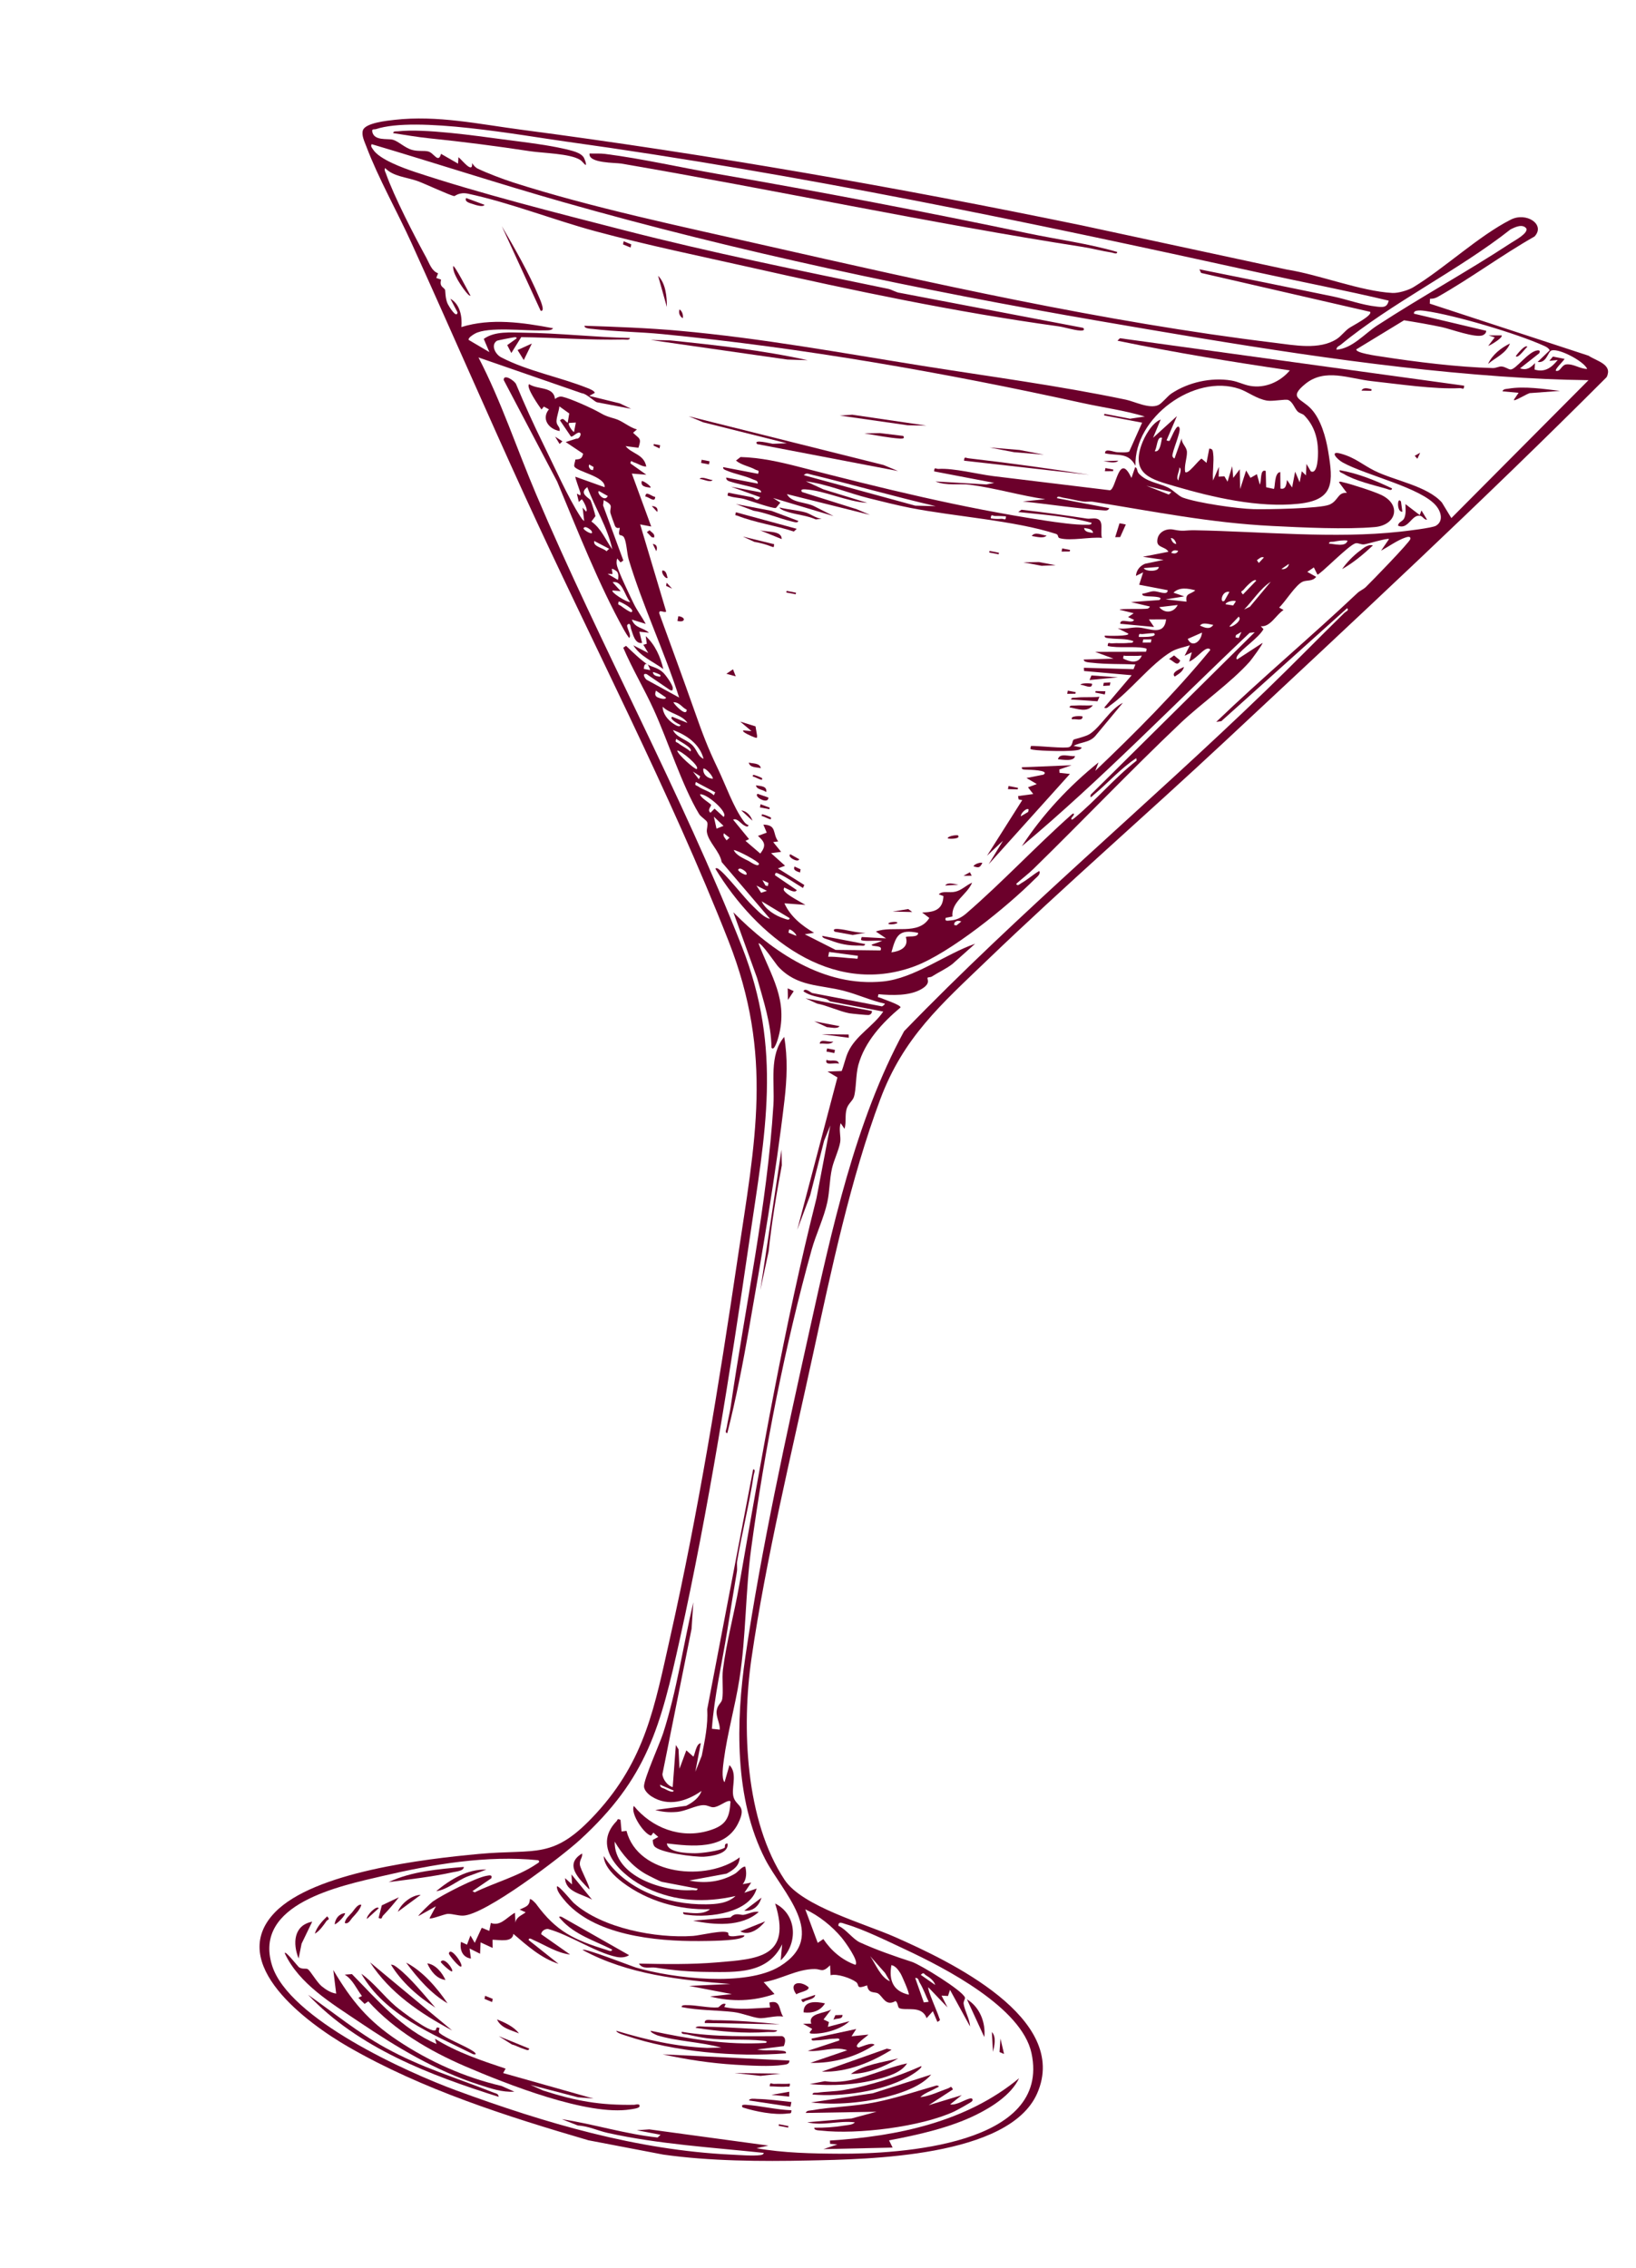 <svg width="487" height="675" viewBox="0 0 487 675" fill="none" xmlns="http://www.w3.org/2000/svg">
<g clip-path="url(#clip0_30_265)">
<path d="M175.264 637.001C150.939 629.875 125.806 621.923 103.642 609.142C91.648 602.226 67.091 584.386 81.837 569.144C93.473 557.116 126.325 553.248 142.616 551.751C159.861 550.162 164.659 553.666 177.475 539.674C192.116 523.7 194.854 507.893 199.451 487.473C207.856 450.127 213.962 412.341 219.571 374.603C224.771 339.637 230.27 314.187 216.871 280.063C199.39 235.557 176.115 191.053 156.148 147.406C144.733 122.447 133.81 97.257 122.464 72.261C118.273 63.029 112.567 52.938 109.064 43.624C108.553 42.254 107.516 40.223 108.042 38.745C108.816 36.562 115.283 35.915 117.448 35.667C130.194 34.236 142.535 36.942 155.119 38.596C211.074 45.947 266.749 55.668 322.136 67.105L383.135 80.237C392.703 81.741 405.036 86.675 414.478 87.188C416.2 87.283 419.233 86.387 420.708 85.488C429.947 79.874 440.211 70.179 449.702 65.376C454.436 62.983 460.127 66.871 456.787 70.386C446.977 75.953 437.793 82.82 427.979 88.355C427.249 88.765 426.513 88.94 425.683 88.913L425.609 90.365L472.86 105.857C475.318 107.487 480.144 108.441 478.256 112.244C441.321 149.235 402.959 184.843 364.757 220.522C341.294 242.435 316.974 263.552 293.835 285.792C280.139 298.953 268.938 308.703 262.041 327.146C253.213 350.737 247.413 378.187 242.069 402.831C235.694 432.278 228.006 463.856 223.691 493.605C220.739 513.994 221.837 541.846 233.572 559.484C238.807 567.357 257.366 572.474 266.49 576.51C282.28 583.49 318.654 600.546 308.731 623.043C300.372 642 258.499 642.626 240.672 642.994C226.595 643.295 211.252 643.191 197.434 641.231L175.285 636.995L175.264 637.001ZM397.838 104.083C402.61 103.672 406.133 99.357 409.958 96.871C423.029 88.365 436.811 80.82 449.85 72.267C450.968 71.534 454.988 69.411 454.346 67.975C453.179 66.52 450.954 67.611 449.622 68.293C434.171 80.467 414.066 90.245 399.108 102.605C398.565 103.051 397.822 103.154 397.85 104.075L397.838 104.083ZM413.34 89.465C400.466 86.402 387.519 83.936 374.621 81.103C306.497 66.151 237.703 51.722 168.591 42.149C155.072 40.277 123.904 34.489 111.911 38.426C111.434 38.58 110.631 38.253 110.811 39.173C111.339 42.003 115.286 41.169 116.888 41.577C118.606 42.018 120.464 44.013 122.719 44.627C124.5 45.11 126.237 44.76 127.489 45.081C129.197 45.52 130.471 48.757 131.284 45.786L136.347 48.699L136.47 46.778C137.444 47.484 140.811 51.976 140.532 48.532C140.989 49.231 141.493 49.846 142.276 50.22C145.002 51.515 149.736 53.327 152.642 54.259C176.068 61.773 202.723 67.359 226.786 72.817C276.854 84.173 328.445 95.821 379.458 102.024C385.288 102.732 392.789 104.237 397.954 100.868C399.222 100.041 400.263 98.591 401.536 97.684C402.596 96.93 408.633 93.9 407.855 92.804L357.544 81.228L357.027 80.151C370.313 82.814 383.509 85.47 396.778 88.222C400.999 89.1 405.38 90.783 409.882 91.257C411.678 91.448 412.914 91.582 413.381 89.462L413.34 89.465ZM457.721 107.716L461.305 104.258C460.96 103.56 460.31 103.233 459.644 102.932C451.637 99.283 432.876 93.73 424.237 92.536C423.593 92.444 420.669 92.027 420.904 93.355L442.401 98.443C442.408 99.096 441.986 99.494 441.449 99.748C439.347 100.73 431.725 97.888 429.2 97.354C425.481 96.572 421.706 95.921 417.951 95.325L403.742 103.98C403.518 105.047 409.799 105.902 410.897 106.071C421.645 107.74 433.778 109.246 444.381 109.543C445.322 109.57 446.151 109.016 447.005 109.077C448.09 109.153 449.027 109.953 449.666 109.963C451.27 109.985 454.957 104.551 457.655 104.283C458.351 104.212 458.481 104.491 458.219 105.113L452.478 109.635C454.511 110.289 455.628 109.454 456.934 108.054L456.809 109.985C459.859 110.915 461.866 109.415 463.696 107.138L461.204 107.395L462.262 106.121L465.706 106.8C465.902 107.051 461.472 110.999 463.808 110.336C464.549 110.132 465.071 108.572 466.214 108.455C468.399 108.211 470.362 109.818 472.462 109.802C471.567 107.452 463.044 103.043 461.499 104.519C460.727 105.257 460.089 108.169 457.723 107.706L457.721 107.716ZM192.824 197.751C193.986 198.543 195.746 198.605 197.41 200.176C198.162 200.879 200.285 203.831 200.274 204.796C200.268 205.517 200.114 205.631 199.443 205.36L192.507 200.633C191.068 200.225 191.832 201.766 192.474 202.296L202.17 207.602C197.779 193.883 191.292 180.262 187.158 166.531C186.591 164.651 186.563 161.601 185.805 160.031C185.359 159.111 184.464 159.479 184.335 159.037C184.117 158.314 184.563 157.421 184.456 157.075C184.438 157.011 183.602 157.492 183.093 156.59C182.985 156.407 181.709 152.803 181.688 152.595C181.465 150.832 182.892 150.504 179.72 148.829L179.522 150.399L185.556 166.815L184.725 167.379L183.727 166.211C183.532 166.856 183.488 167.458 183.625 168.126C183.983 170.037 187.645 177.61 188.737 179.834C189.661 181.711 191.2 183.777 192.222 185.673L188.079 184.392C189.065 187.065 191.437 186.694 193.184 188.311L190.32 188.007L191.138 191.34C188.955 191.737 188.383 188.604 187.809 187.028C187.703 186.733 187.715 185.127 186.817 185.881C186.174 186.42 188.199 189.088 187.276 189.869C186.735 189.134 186.248 188.379 185.809 187.582C178.266 174.055 171.78 157.553 165.849 143.315L149.942 113.099C149.876 111.152 153.057 113.206 153.612 114.3C156.132 120.341 158.818 126.312 161.719 132.171C164.899 138.593 169.027 147.995 172.764 153.74C173.128 154.288 173.345 154.645 173.895 155.066L173.438 151.069L174.436 152.237C175.238 151.932 173.535 148.806 173.18 148.586L172.304 149.386L171.755 147.092C171.748 146.49 172.983 148.233 172.786 146.81C172.702 146.183 171.069 142.002 171.295 141.883L179.984 145C180.334 141.789 171.569 140.347 170.975 138.818C170.785 138.323 171.25 137.384 171.264 136.776C172.653 136.644 173.24 136.614 173.575 135.019L168.394 131.554L171.59 130.546C172.486 130.707 172.997 129.309 172.785 128.983C172.157 128.007 170.483 130.263 169.943 129.895L166.7 125.131C167.738 124.016 168.118 125.382 168.993 125.814L169.45 123.051L166.514 120.942C166.392 122.374 165.669 124.028 165.659 125.411C165.658 126.693 166.889 127.071 166.566 128.282C163.23 127.675 161.124 124.584 163.403 121.823L161.89 121.004L161.193 121.879C160.467 120.885 156.441 115.157 157.503 114.342C160.2 116.049 164.818 114.957 165.205 118.737C165.665 118.407 166.235 118.088 166.807 118.025C168.127 117.88 174.827 120.913 176.491 121.74C179.867 123.414 179.292 123.548 183.068 124.617C185.27 125.241 187.336 127.215 189.606 127.801L188.45 128.792C190.289 130.62 191.071 130.311 190.039 133.26L186.222 132.774C188.15 135.149 191.667 135.129 192.382 138.839C191.196 138.918 189.894 137.956 188.748 137.615C188.112 137.422 187.744 136.741 187.679 137.93L192.403 141.287L188.081 140.939L193.853 156.704L190.563 156.074L198.304 181.98C197.817 182.558 196.099 181.161 196.25 182.554C199.8 192.314 203.392 202.063 206.843 211.865C209.065 218.185 210.694 222.549 213.609 228.604C215.948 233.46 218.318 240.236 221.308 244.3C221.704 244.834 222.121 245.372 222.801 245.542C222.744 246.427 221.73 245.765 221.328 245.525C220.443 244.99 219.427 243.431 218.231 243.936L222.977 249.73L221.911 250.249L226.32 254.025C228.156 251.667 227.68 250.589 225.625 248.77L228.243 247.805L227.234 245.413C231.375 245.533 229.857 248.042 231.654 250.412L230.159 250.615L232.525 253.521L229.528 253.915L233.692 257.644L231.582 258.452L239.426 263.383L239.021 264.273C236.798 262.962 234.223 261.095 231.902 260.081C231.225 259.788 230.718 259.457 230.705 260.483L237.179 264.908C236.619 266.186 233.677 264.004 233.417 264.189C233.164 264.822 233.298 264.97 233.7 265.424C234.756 266.613 238.252 268.402 239.758 269.311L233.506 268.838C235.221 272.699 238.704 275.513 242.335 277.612L239.563 278.05L248.734 282.695L262.091 282.857C263.024 281.121 259.359 281.917 259.478 281.135L262.62 280.036C260.845 279.788 258.758 280.163 257.018 279.942C256.064 279.821 256.31 279.705 256.501 278.866L263.755 279.266L260.724 277.23C265.848 275.349 273.42 278.507 276.635 273.197L274.503 271.567C278.083 271.478 280.672 270.823 280.841 266.691L279.446 266.16C280.586 264.993 282.491 265.836 284.435 265.362C286.378 264.889 287.651 263.402 289.384 262.695C287.788 266.411 283.14 268.353 283.519 272.762L281.518 273.163C281.106 274.306 282.195 273.985 282.876 273.942C284.783 273.818 286.187 273.079 287.62 271.867C298.438 262.522 308.245 251.966 318.928 242.474C320.055 241.478 319.766 242.777 319.043 243.26C318.588 244.517 319.576 243.667 319.938 243.37C326.342 238.099 331.778 231.503 338.338 226.374L338.245 225.633C333.57 228.679 329.849 233.017 325.568 236.556C325.144 236.913 324.344 237.9 324.697 236.481L373.502 188.158L371.99 188.348C349.487 209.599 327.914 231.955 304.175 251.85C310.367 242.364 318.26 233.937 327.007 226.905L326.049 229.409C338.006 217.992 349.773 206.243 360.273 193.448C360.115 192.837 359.328 192.961 358.822 193.262C357.517 194.02 355.676 196.244 354.005 196.892L354.78 194.118L352.633 195.173L354.197 192.052C352.408 192.626 350.357 192.967 348.716 193.935C342.608 197.553 336.346 205.803 330.464 209.942C329.877 210.349 329.557 211.011 328.676 210.618L336.876 200.957L322.7 199.701L322.65 198.735L337.424 199.157L337.977 197.756C333.829 197.564 329.216 197.73 325.125 197.243C324.557 197.175 322.466 197.142 322.63 196.287L331.469 196.013L325.999 194L341.148 193.954C341.356 193.078 341.558 193.035 340.613 192.864C337.305 192.273 333.139 192.973 329.743 192.262C329.776 190.863 330.186 191.542 331.024 191.468C332.629 191.327 334.271 191.529 335.885 191.339C336.406 191.276 337.332 191.494 337.353 190.795C335.077 189.973 332.679 190.268 330.445 189.973C329.929 189.905 328.599 189.936 328.877 189.174C329.566 189.245 336.551 189.4 335.828 188.549L332.708 186.975C334.783 187.412 336.842 186.605 338.912 186.746C342.189 186.965 346.485 189.416 347.129 184.347L342.006 184.355L343.533 186.591L333.462 185.643C333.449 183.685 336.939 185.88 337.583 184.486L335.799 183.646L337.482 182.512L333.284 181.465C333.363 181.052 340.734 181.372 341.667 181.123C341.904 181.057 342.383 180.629 342.264 180.504L336.651 179.187L345.074 178.588C346.859 177.453 342.078 177.537 341.642 177.474C341.118 177.394 339.798 177.427 340.076 176.665C341.25 176.595 342.286 175.968 343.49 175.954C344.826 175.945 347.642 177.349 347.591 175.649L339.105 174.026L340.288 170.342L338.141 171.398C338.272 169.702 339.295 168.452 340.815 167.796L346.373 166.629L340.209 165.695L347.812 164.217C346.995 162.686 344.507 163.025 344.491 161.138C344.471 158.477 347.017 157.141 349.337 157.626C352.492 158.27 352.663 157.753 355.766 157.817C375.448 158.18 397.262 160.387 416.742 158.238C418.604 158.034 426.309 157.135 427.434 156.475C429.729 155.122 428.99 152.384 427.602 150.643C423.208 145.139 406.465 141.438 399.67 137.624C397.932 136.651 395.566 134.009 399.209 135.032C403.461 136.221 405.676 138.376 409.249 140.138C415.165 143.062 424.827 144.604 429.217 149.546L432.035 154.188L472.861 113.147C464.215 113.051 455.519 112.63 446.879 112.026C407.019 109.209 366.4 102.265 326.971 95.489C273.821 86.352 219.571 74.929 167.652 60.154C148.563 54.721 129.636 48.546 110.617 42.903C110.294 43.636 110.698 43.916 111.033 44.459C112.866 47.436 120.125 50.046 123.504 51.171C142.947 57.628 165.628 63.34 185.599 68.473C211.683 75.182 237.932 80.497 264.347 85.956C265.6 86.216 266.674 87.042 267.981 87.18L322.438 97.574C323.094 98.3 322.275 98.429 321.561 98.384C319.489 98.252 317.067 97.392 314.935 97.096C284.394 92.874 254.094 86.489 224.001 79.716C208.489 76.231 192.609 72.969 177.235 68.818C164.891 65.49 151.628 60.255 139.289 57.641C136.676 57.09 135.438 58.401 135.222 58.36C133.953 58.178 126.518 54.68 124.307 53.89C120.904 52.679 117.069 52.557 114.635 50.004C114.333 50.679 114.683 51.083 114.896 51.673C117.297 58.495 123.331 70.177 126.914 76.726C127.864 78.466 128.461 80.616 130.401 81.333L129.871 82.719L131.285 83.203C130.783 85.459 131.99 85.323 132.484 86.252C132.59 86.445 132.518 88.896 133.278 90.456C133.58 91.064 135.913 94.992 136.206 92.981L134.064 88.906C136.988 90.544 137.63 94.322 137.337 97.341C146.181 94.593 155.687 95.994 164.619 97.682C164.228 98.503 162.365 98.289 161.575 98.321C156.542 98.55 145.245 97.092 141.337 99.318C140.892 99.569 139.226 100.563 139.527 101.171L145.677 104.79L144.004 100.866C147.31 98.485 151.972 98.969 155.893 99.016C166.408 99.134 176.988 100.353 187.51 100.593C187.449 101.335 186.125 101.021 185.562 101.035C175.46 101.262 165.258 100.461 155.151 100.341L152.212 105.063L150.992 102.712L153.774 100.729C153.92 100.39 153.38 100.338 153.119 100.37C152.494 100.443 148.118 101.286 147.896 101.437C146.028 102.689 147.437 105.432 149.159 106.332C157.054 110.458 166.687 112.209 174.915 115.503C175.539 115.755 176.906 116.271 177.057 116.92L175.419 117.819L184.51 120.056L187.868 121.666L177.731 119.727C176.985 119.584 174.546 117.112 173.225 117.043L142.43 106.379C149.253 119.524 153.849 133.608 159.63 147.196C178.691 192.065 203.043 236.47 220.804 281.589C233.008 312.593 227.734 337.241 223.103 369.017C217.412 408.094 210.942 449.057 202.405 487.681C196.622 513.82 192.733 529.204 172.564 547.623C167.099 552.616 144.28 570.039 137.801 570.114C136.199 570.133 134.819 569.574 133.341 569.586C132.372 569.595 128.178 571.348 127.862 570.87L129.76 567.334L124.562 570.239C124.383 570.001 128.335 566.267 128.807 565.93C131.599 563.949 141.728 558.739 144.916 558.249C145.598 558.145 146.653 557.848 146.248 559.003L140.64 562.827L141.294 563.187C147.152 560.295 154.343 558.413 159.743 554.721C160.164 554.435 160.886 554.176 160.228 553.623C144.876 552.071 128.758 554.843 113.806 558.337C101.197 561.291 75.31 566.542 80.966 584.881C85.879 600.817 121.051 616.707 135.957 622.184C162.262 631.837 189.513 639.899 217.652 641.239C219.942 641.351 224.307 641.687 226.361 641.377C226.792 641.307 227.258 641.213 227.352 640.722C211.925 639.085 196.068 638.15 180.842 634.769C178.048 634.154 175.085 632.721 172.008 632.571L167.236 630.691C176.851 632.163 186.08 635.119 195.759 636.146L196.637 635.336L189.565 633.984L193.28 633.727L228.744 638.554L225.185 639.33C233.179 640.757 241.73 640.926 249.877 640.967C267.729 641.052 312.951 638.511 307.049 611.023C304.13 597.433 281.295 585.715 269.624 580.245C264.615 577.903 256.901 574.106 251.801 572.663C250.866 572.392 249.506 571.623 249.572 573.142C251.792 574.096 253.89 577.124 255.96 578.07C260.837 580.306 266.413 582.238 271.455 583.874C273.947 584.686 286.558 592.423 287.243 594.488C287.371 594.879 286.727 595.642 286.851 596.378C287.231 598.65 288.628 600.821 288.771 603.109L282.793 592.202L282.198 594.033L280.277 593.91L282.049 597.425L276.358 591.46C275.886 591.797 279.164 599.144 279.468 600.22C279.716 601.102 280.203 601.165 279.035 601.736L277.688 598.556L275.825 600.633C274.401 596.685 269.72 598.539 267.702 597.644C267.186 597.413 267.301 595.857 266.547 595.54C263.621 597.261 262.814 594.133 261.37 593.277C260.354 592.675 258.51 593.483 258.125 590.864C254.547 592.165 255.998 590.753 254.841 589.88C253.32 588.734 249.156 587.296 247.258 587.85L247.092 584.886C244.799 587.237 244.453 586.01 242.561 586.004C237.199 585.987 232.542 589.097 227.327 589.902L230.55 593.441C224.299 595.625 217.803 595.839 211.362 594.169L217.85 593.465L205.12 591.031L217.436 590.464C202.381 589.275 186.923 587.643 173.444 580.341C173.602 579.516 187.985 585.178 189.306 585.563C200.237 588.774 222.088 591.374 232.124 585.21C246.924 576.128 232.859 563.216 227.77 553.304C218.6 535.454 219.031 512.435 221.902 492.897C226.536 461.427 234.083 427.022 240.981 395.904C247.569 366.192 254.551 333.624 269.131 306.897C303.408 271.455 341.455 239.676 376.958 205.384C384.823 197.797 392.451 189.96 400.263 182.331C400.602 181.999 401.705 181.66 401.005 181.007L363.551 214.641L362.046 214.842C375.719 201.696 390.298 189.507 404.079 176.484C404.799 175.807 405.83 175.424 406.565 174.72C408.188 173.157 419.632 161.387 419.826 160.426C420.019 159.415 418.778 159.839 418.31 159.994C416.018 160.747 413.279 162.717 411.11 163.891L413.48 160.444C413.194 160.023 407.17 161.865 406.105 162.007C405.092 162.139 404.31 161.491 403.507 161.694C401.462 162.219 392.883 171.146 392.166 171.009L391.108 168.872L389.154 170.199L391.795 171.671C390.699 173.09 389.053 172.592 387.837 173.093C385.691 173.986 382.624 179.111 380.771 180.813L382.088 181.543C379.844 182.947 378.148 186.705 375.311 186.366L376.111 187.242C374.637 189.892 369.672 193.066 368.35 195.135C368.162 195.425 367.835 196.126 368.291 196.243L375.828 191.332C375.995 191.628 372.504 196.357 372.025 196.896C366.497 203.119 357.604 209.319 351.308 215.303C336.49 229.38 322.293 244.258 307.677 258.557C306.049 260.15 304.201 261.507 302.514 263.037C302.839 263.893 303.585 263.079 304.018 262.836C305.83 261.828 307.533 260.27 309.353 259.214C309.912 260.125 308.629 261.03 308.089 261.568C299.926 269.75 282.731 283.75 272.069 287.646C247.265 296.709 225.125 278.536 212.991 258.612C212.953 258.279 213.469 258.348 213.732 258.52C216.059 260.034 221.503 267.235 224.267 269.82C225.587 271.06 227.456 273.159 229.204 273.442L214.821 256.55C214.296 253.385 210.855 250.619 210.426 247.645C210.286 246.672 210.806 245.55 210.518 244.711C210.295 244.067 208.646 243.161 208.097 242.252C203.093 233.975 198.783 220.363 194.607 211.216C191.767 204.981 188.223 199.08 185.53 192.772L186.36 192.208C188.371 194.1 190.596 196.307 192.868 197.841C191.964 197.139 191.682 198.133 191.655 199.075L193.541 199.436C193.619 199.4 192.939 197.895 192.868 197.841L192.824 197.751ZM401.135 160.894C399.83 160.695 398.333 160.959 397.043 161.211C396.505 161.311 395.614 161.07 395.591 161.778C397.066 161.836 400.633 162.936 401.126 160.892L401.135 160.894ZM170.875 128.587L171.416 125.758L169.44 125.869C168.888 126.252 170.316 128.317 170.875 128.587ZM350.152 161.885C349.955 161.053 349.419 160.126 348.535 160.12C348.732 160.951 349.267 161.878 350.152 161.885ZM376.25 165.909C375.392 165.551 374.859 166.264 374.151 166.719L374.715 167.549L376.252 165.899L376.25 165.909ZM381.449 169.336C382.37 169.634 383.599 168.851 383.684 167.819L381.449 169.336ZM350.722 163.959C349.873 163.664 349.092 163.647 348.658 164.531C349.508 164.826 350.289 164.843 350.722 163.959ZM370.358 181.387L372.06 180.583L378.279 173.138C375.167 175.14 372.964 178.73 370.358 181.387ZM373.955 172.8C373.342 171.909 370.54 175.059 370.23 175.458C369.717 176.113 369.021 175.817 370.001 176.921L373.965 172.802L373.955 172.8ZM344.926 168.715L340.469 169.074C340.927 170.139 345.029 170.251 344.926 168.715ZM176.705 138.987L175.393 138.237C175.102 138.905 175.4 139.267 175.832 139.777L176.529 139.911L176.707 138.977L176.705 138.987ZM364.49 178.799L365.974 176.151C363.601 175.676 363.019 179.78 364.49 178.799ZM355.811 175.683C353.678 175.123 351.052 174.641 349.323 176.387L352.533 177.49L346.996 178.386L353.209 179.065C352.802 176.401 354.267 177.048 355.82 175.685L355.811 175.683ZM367.888 178.97C367.51 178.552 365.033 178.994 364.791 179.834L367.085 180.191L367.888 178.97ZM182.272 163.489C180.836 156.892 177.152 151.188 174.826 144.981C172.191 146.89 175.294 148.074 175.814 148.917C175.985 149.194 177.231 153.219 177.248 153.61L176.046 155.212C178.99 157.282 180.246 160.668 182.272 163.489ZM180.92 147.613L178.272 146.129C177.466 146.616 180.027 149.621 180.92 147.613ZM350.578 180.048L345.078 180.696C346.772 182.7 349.414 182.35 350.578 180.048ZM365.978 186.404C366.397 187.034 370.068 184.61 368.727 183.529L365.978 186.404ZM361.171 185.984C360.111 185.832 357.949 185.052 357.221 186.195C358.603 186.796 360.076 187.505 361.171 185.984ZM368.725 189.872L369.557 188.076L367.926 188.996L367.792 189.693L368.725 189.872ZM357.802 188.271L353.554 190.147C354.892 193.05 357.679 190.773 357.802 188.271ZM343.588 188.485C343.481 188.353 340.775 188.609 340.229 188.698C339.43 188.83 339.01 188.2 338.994 189.562C339.277 189.524 344.706 189.829 343.588 188.485ZM176.01 157.903C175.948 157.8 174.203 156.224 173.709 157.209C173.476 157.684 177.193 159.86 176.01 157.903ZM342.578 191.214L342.756 190.281L340.309 190.302L340.13 191.235L342.578 191.214ZM181.337 163.32L176.893 161.004C176.427 162.697 179.684 163.076 180.543 164.065L181.337 163.32ZM339.879 195.106C338.337 195.29 336.766 195.142 335.219 195.193C334.451 195.219 334.464 194.723 334.334 195.991C336.29 196.996 338.88 197.664 339.879 195.106ZM183.777 170.262C183.548 169.913 182.428 169.169 182.133 169.327L182.336 170.822L180.877 170.787L183.941 172.595C184.118 171.885 184.176 170.888 183.769 170.251L183.777 170.262ZM187.584 179.156C185.885 177.181 185.282 172.668 182.355 173.279L184.778 175.941L182.375 175.726C181.547 176.118 186.745 179.443 187.584 179.156ZM187.984 182.175C189.231 181.405 184.749 179.072 184.202 179.008C183.723 180.179 184.309 179.883 184.89 180.361C185.338 180.732 187.674 182.36 187.986 182.165L187.984 182.175ZM196.605 200.928C196.436 200.692 194.836 200.06 194.338 200.005C194.436 201.144 195.639 201.293 196.517 201.389C196.525 201.238 196.662 201 196.605 200.928ZM198.262 207.598L195.244 205.544C195.034 206.268 194.805 207.038 195.674 207.5C196.034 207.691 198.147 208.462 198.263 207.588L198.262 207.598ZM204.411 211.217C202.966 210.523 202.288 208.958 200.448 208.993C200.761 209.755 204.429 213.521 204.411 211.217ZM204.636 215.149C203.043 212.676 199.322 212.433 197.261 210.328C197.269 212.417 198.782 214.244 200.423 215.352C200.784 215.594 202.418 216.741 202.568 215.742C202.244 215.68 198.958 213.911 200.11 213.317L204.646 215.151L204.636 215.149ZM209.434 225.841C208.318 221.453 204.398 218.739 200.322 217.267C201.352 219.439 204.069 219.979 205.83 221.527C207.59 223.075 207.559 224.994 209.434 225.841ZM205.461 223.615C206.74 222.781 201.626 220.245 201.297 219.887C200.819 221.058 201.395 220.76 201.985 221.24C203.069 222.119 204.411 222.661 205.461 223.615ZM207.388 228.871C208.516 228.139 202.689 223.309 201.597 223.375C201.695 224.514 206.971 229.137 207.388 228.871ZM212.213 231.748C212.22 230.915 209.955 228.384 209.362 228.77C209.168 230.423 210.638 231.732 212.213 231.748ZM208.44 231.037L206.275 229.635L208.037 231.917L208.442 231.027L208.44 231.037ZM212.905 235.8L207.148 232.734C206.689 233.909 207.204 233.61 207.86 234.072C209.321 235.105 211.182 235.44 212.502 236.68L212.907 235.79L212.905 235.8ZM215.406 243.11C216.932 241.783 210.225 236.021 208.391 236.403C208.472 237.416 211.479 239.101 211.671 239.535C211.827 239.891 210.378 241.029 211.497 241.884L212.698 240.658L215.404 243.12L215.406 243.11ZM213.29 246.615L215.382 245.793L212.495 243.052L213.29 246.615ZM217.163 249.31L215.469 247.999C215.111 248.857 215.824 249.39 216.279 250.098L217.163 249.31ZM218.417 252.971C219.074 254.543 221.416 255.5 222.917 256.275C223.279 256.457 225.783 258.269 225.926 257.095C225.998 256.508 219.606 253.036 218.415 252.981L218.417 252.971ZM222.04 259.529C221.978 259.425 220.233 257.849 219.74 258.834C219.506 259.309 223.224 261.486 222.04 259.529ZM228.751 262.767L226.956 261.935L227.876 263.567L228.573 263.7L228.751 262.767ZM286.159 274.234C285.317 273.951 284.78 273.94 284.148 274.583L284.015 275.28L284.712 275.413L286.169 274.236L286.159 274.234ZM228.301 265.124L225.181 263.55L226.572 265.7L228.301 265.124ZM235.055 273.247L226.738 268.236C227.869 270.733 230.889 272.563 233.385 273.356C233.884 273.512 235.017 274.085 235.055 273.247ZM273.293 277.628C267.542 276.447 266.758 278.364 265.352 283.429C267.914 283.125 270.63 281.914 269.64 278.894C270.099 278.463 273.439 279.152 273.293 277.628ZM236.984 278.493C237.355 278.31 235.608 276.479 234.895 276.638L234.717 277.571L236.984 278.493ZM255.38 284.465L246.803 283.313L246.533 284.728C249.19 284.676 251.847 285.154 254.494 285.263C255.342 285.303 255.243 285.66 255.38 284.465ZM254.62 584.757C255.889 583.819 251.375 577.662 250.537 576.666C247.688 573.25 243.758 570.106 239.708 568.232L243.419 578.217L245.092 577.081C247.402 580.547 250.676 583.341 254.62 584.757ZM264.924 589.65L263.454 587.17L259.032 582.18C260.682 584.573 262.171 588.553 264.934 589.652L264.924 589.65ZM270.502 593.649C270.873 593.414 268.459 587.933 268.06 587.307C267.434 586.322 266.586 585.06 265.344 584.843C264.566 589.337 265.812 592.569 270.494 593.637L270.502 593.649ZM278.386 590.758C278.087 589.551 276.693 588.48 275.667 587.886C274.961 587.477 275.093 586.789 274.087 587.737L278.387 590.748L278.386 590.758ZM276.451 595.764C275.556 593.893 274.839 591.79 273.743 590.013C273.379 589.414 273.494 588.601 272.435 588.653L275.001 595.945L276.441 595.762L276.451 595.764Z" fill="#6C002B"/>
<path d="M262.522 299.504C262.686 299.495 263.371 299.005 263.407 298.706C259.256 297.79 255.312 295.946 251.208 294.887C243.902 293.001 237.277 293.729 231.646 287.664C230.938 286.897 226.528 280.301 225.797 280.772C229.533 290.517 234.677 297.529 231.746 308.544C231.626 309.01 230.486 313.109 229.649 311.788C229.569 304.646 227.269 297.883 225.38 291.098L218.303 271.51C229.96 283.33 245.313 293.82 262.828 292.1C272.219 291.177 281.424 283.927 290.265 280.874L283.501 286.911C281.593 288.368 279.403 289.334 277.393 290.63C277.023 290.864 276.287 290.825 276.163 290.944C275.76 291.345 277.375 292.591 274.229 294.402C270.715 296.428 265.466 296.249 261.503 295.888C261.156 297.115 261.327 296.649 262.032 296.957C263.018 297.39 268.172 299.078 268.071 299.822C262.688 304.331 257.434 309.975 255.51 316.948C254.709 319.859 254.903 324.223 254.194 326.439C253.793 327.686 252.514 328.409 252.041 329.978C251.442 331.991 251.979 333.977 251.395 335.963L250.261 334.28C249.609 336.039 250.379 338.243 250.109 339.922C249.736 342.192 248.192 345.369 247.676 347.693C246.907 351.13 246.993 354.404 246.286 357.731C245.291 362.397 242.874 367.372 241.599 371.964C233.623 400.677 227.612 431.364 223.611 460.857C221.859 473.798 222.128 486.821 220.107 499.731C218.858 507.698 216.512 515.863 215.463 523.797C215.239 525.505 214.695 529.25 215.674 530.415L217.147 525.321C219.39 527.592 217.993 531.174 218.186 533.837C218.477 537.904 222.754 536.625 219.71 542.691C215.725 550.644 205.935 549.505 198.518 548.626C198.735 551.376 204.579 551.536 206.856 551.554C208.759 551.562 214.289 550.858 215.738 549.883C215.879 549.788 215.497 548.534 216.571 548.668C217.017 551.716 211.859 552.44 209.593 552.577C206.896 552.733 196.048 551.371 194.721 549.366C194.39 548.865 194.327 548.181 194.318 547.589L195.956 546.69L194.488 545.422L193.831 546.304C191.895 546.046 187.566 539.771 188.688 537.471C194.033 544.022 202.629 547.305 210.92 544.838C215.422 543.5 217.111 541.695 217.388 536.841C217.413 536.337 217.699 535.852 216.824 536.01C215.747 536.211 213.787 537.832 212.326 537.858C211.428 537.87 210.703 537.242 209.483 537.233C207.165 537.217 204.156 539.055 201.398 539.26C199.146 539.43 197.26 539.284 195.057 538.669L204.252 537.434C206.135 536.481 208.108 535.107 208.826 533.004C204.396 536.097 198.942 537.783 193.999 534.669C193.045 534.069 191.766 532.878 191.705 531.705C191.597 529.557 196.398 518.929 197.394 515.852C201.485 503.195 203.343 489.805 206.389 476.857L205.86 484.789L197.191 527.989C197.241 529.485 198.728 531.501 200.249 531.853L201.187 519.336L201.981 520.618L202.272 526.385L204.305 520.92L206.382 522.783C206.808 522.529 207.177 518.842 208.608 518.811L206.985 527.297L208.891 522.55C209.816 517.922 210.79 513.415 210.523 508.69L224.2 437.278C225.046 437.328 224.438 438.433 224.348 439.007C223.075 447.529 220.91 455.973 219.456 464.481C219.264 465.595 219.538 466.716 219.343 467.84C218.345 473.697 217.408 479.555 216.481 485.364C214.925 495.044 212.618 504.764 211.916 514.505L214.259 514.76C214.366 512.927 213.118 510.989 213.326 509.206C213.557 507.306 214.75 506.923 214.985 505.695C215.381 503.623 214.876 499.453 215.203 496.889C216.231 488.747 218.603 480.069 220.027 471.88C226.721 433.362 233.485 394.531 243.044 356.632L247.174 334.932L245.329 339.466L241.175 355.705L237.32 366.014L249.283 320.654L246.331 318.898L250.542 318.757C251.263 316.96 251.653 314.866 252.456 313.116C254.726 308.164 259.946 305.466 262.927 301.058L247.143 298.039C246.986 298.009 246.432 297.445 245.842 297.281C243.544 296.628 241.299 296.494 239.175 295.039C239.57 293.771 241.463 295.477 241.768 295.535L262.502 299.5L262.522 299.504ZM200.539 532.896L196.486 531.143C196.476 532.098 197.341 532.101 197.934 532.408C198.294 532.599 200.397 533.795 200.549 532.898L200.539 532.896Z" fill="#6C002B"/>
<path d="M336.513 124.599L340.789 123.961C334.705 122.126 328.438 121.304 322.243 119.946C280.923 110.863 239.313 103.567 197.22 99.437C190.424 98.768 183.216 98.713 176.498 97.907C175.931 97.839 173.84 97.806 174.003 96.951C183.424 97.256 192.895 97.612 202.295 98.453C226.578 100.632 250.546 105.043 274.574 108.875C294.749 112.092 315.091 114.75 335.179 118.958C337.762 119.503 342.171 121.792 344.833 120.54C345.896 120.04 347.561 117.885 348.67 117.14C353.713 113.767 360.541 112.243 366.539 113.247C368.602 113.591 370.141 114.486 372.089 114.838C376.578 115.645 381.082 113.656 383.955 110.235C366.793 107.716 349.671 104.931 332.642 101.399L333.373 100.663L435.845 114.783C435.8 116.24 435.356 115.473 434.523 115.518C426.917 115.895 416.309 114.294 408.498 113.452C401.594 112.712 394.449 109.452 388.549 114.27C383.335 118.536 387.413 118.563 390.314 121.704C393.216 124.844 394.672 130.112 395.363 134.276C396.888 143.496 397.256 148.81 386.514 149.932C374.64 151.174 361.163 148.067 349.768 144.727C342.837 142.689 336.681 141.288 339.779 132.432C340.635 129.979 342.93 125.806 345.503 124.863L343.243 130.295L350.341 123.843L347.25 131.061C348.409 131.496 348.14 131.038 348.579 130.338C348.825 129.957 350.5 125.564 351.126 127.404C351.556 128.667 348.755 134.688 349.01 135.806C349.047 135.986 349.475 136.516 349.637 136.415L351.75 130.476C351.703 132.055 353.277 132.977 353.326 134.534C353.378 136.336 352.472 138.464 352.787 140.438C353.567 141.473 356.875 136.74 357.694 136.5L359.156 137.746L359.966 133.513C361.029 133.543 361.022 134.163 361.131 134.978C361.445 137.329 360.861 140.546 361.093 143.004L362.846 138.951L362.776 141.87L364.479 141.748L365.415 143.352L366.796 138.739L367.107 142.22L369.053 139.659L369.161 145.534L370.949 140.022L372.24 142.214L374.149 141.123L375.022 144.222C375.592 143.211 374.982 139.48 376.777 140.159L376.898 145.008L379.185 145.507C379.649 145.209 379.242 140.631 381.11 140.499L381.161 145.396C382.83 145.827 382.938 144.036 383.116 142.838L384.632 145.082L385.533 140.368L386.878 143.557L387.509 140.257L388.743 141.47L388.913 138.082L390.202 140.283C392.352 141.285 392.357 135.299 392.341 134.319C392.268 130.171 391.126 126.562 388.212 123.592C387.779 123.143 386.854 123.027 386.271 122.457C385.371 121.573 384.834 119.536 383.414 119.03C382.593 118.74 378.791 119.51 377.135 119.224C373.965 118.658 371.485 116.616 368.963 115.747C355.531 111.132 337.559 124.239 338.008 138.609C335.759 134.504 332.861 135.762 328.949 134.922C328.852 133.244 331.393 134.545 332.618 134.585C333.438 134.61 335.687 134.775 336.154 134.355L339.98 125.792L328.665 123.628L328.756 123.156L336.535 124.644L336.513 124.599ZM345.928 130.309C344.363 129.654 344.477 133.371 343.714 134.274C345.44 134.777 345.628 131.29 345.928 130.309ZM350.828 142.965C350.741 141.981 352.077 139.732 351.085 139.115C351.172 140.099 349.836 142.348 350.828 142.965Z" fill="#6C002B"/>
<path d="M278.065 140.29C278.111 138.822 278.563 139.601 279.396 139.557C283.938 139.285 290.863 141.088 295.624 141.693L330.381 145.907C332.28 145.72 333.024 134.164 336.803 142.248L337.915 139.04C338.664 139.274 338.351 140.222 339.016 140.95C341.3 143.434 344.758 143.718 347.534 145.013C349.236 145.806 350.784 147.609 352.079 148.081C356.503 149.701 368.364 151.409 373.248 151.529C377.16 151.625 392.949 151.366 395.718 150.196C398.488 149.025 398.127 146.441 400.929 146.692L398.596 143.558C398.718 143.134 399.441 143.455 399.832 143.54C402.16 144.036 409.108 146.302 411.196 147.312C417.275 150.236 415.637 156.296 409.258 156.858C400.569 157.629 387.619 156.985 378.694 156.541C360.209 155.612 343.528 152.229 325.409 149.334C324.401 149.172 323.429 149.413 322.508 149.278C320.458 148.977 318.437 148.418 316.379 148.106C315.796 148.014 314.7 147.408 314.648 148.263L330.197 151.237C329.855 152.067 329.106 151.934 328.382 151.888C320.405 151.329 312.4 150.063 304.443 149.244L311.158 148.573C303.739 147.49 296.158 145.236 288.758 144.269C285.52 143.843 281.838 144.677 278.459 143.287L293.611 144.179L295.961 143.712L278.055 140.288L278.065 140.29ZM348.692 146.466L341.249 144.554L347.943 147.188L348.692 146.466Z" fill="#6C002B"/>
<path d="M225.655 141.018C226.108 139.771 225.575 140.158 224.829 139.75C222.996 138.738 220.721 138.445 219.079 137.073L220.441 136.02C226.428 136.177 232.215 137.487 237.998 138.98C262.087 145.206 286.443 151.208 311.182 154.941C314.686 155.469 320.094 156.258 323.501 156.167C323.982 156.157 324.948 156.27 324.954 155.6C317.845 153.64 310.422 153.167 303.098 152.387L304.063 151.706C310.561 152.44 317.019 153.329 323.486 154.331C324.425 154.48 325.446 154.146 326.422 154.364C328.776 154.885 327.405 158.064 328.018 160.075C324.489 159.736 318.798 161.061 315.524 160.19C314.651 159.962 315.247 159.19 314.356 158.898C302.078 154.9 283.929 153.71 270.841 151.126C267.171 150.403 262.439 149.223 258.707 148.296C252.419 146.727 246.343 144.109 239.881 143.24L245.105 145.634L258.181 149.661C252.098 149.313 245.533 146.001 239.648 145.629C238.985 145.583 238.098 145.699 238.771 146.438L255.076 151.572L258.964 153.232L234.255 147.051C235.547 149.721 239.962 149.364 242.455 150.706L248.153 153.598L230.135 148.207L232.312 149.601C231.957 149.91 231.116 151.114 230.93 151.18C230.176 151.453 223.043 148.928 221.523 148.515C220.159 148.143 218.565 148.123 217.28 147.704C216.437 147.431 216.484 147.715 216.763 146.628L224.071 148.025C224.503 148.108 225.386 149.56 226.281 147.969L217.594 144.842L226.551 146.555C226.763 145.873 225.485 145.475 225.035 145.328C222.71 144.599 219.919 144.126 217.605 143.398C216.915 143.175 216.168 143.032 216.159 142.124L225.588 143.927C225.593 142.941 224.744 142.962 224.118 142.669C221.781 141.58 218.798 141.101 216.436 140.09C215.993 139.903 215.053 139.652 215.295 139.027L225.667 141.01L225.655 141.018ZM278.529 150.641C266.082 147.741 253.767 144.205 241.341 141.198C240.504 140.997 240.03 140.652 239.262 141.421L272.45 150.486L278.529 150.641ZM325.366 158.611C325.231 157.343 323.758 157.326 322.715 157.137C322.85 158.404 324.323 158.421 325.366 158.611ZM299.443 153.663C298.421 153.631 297.32 153.532 296.295 153.57C295.465 153.595 294.984 152.76 294.94 154.268C295.971 154.465 297.081 154.464 298.122 154.398C298.945 154.352 299.405 155.143 299.453 153.665L299.443 153.663Z" fill="#6C002B"/>
<path d="M184.704 541.586L185.026 545.068L186.488 544.88C189.93 558.234 210.5 560.081 220.185 552.77C220.113 555.332 218.32 556.506 216.296 557.615L205.193 559.666C209.902 560.649 214.647 560.059 218.775 557.642C219.727 557.08 220.96 555.372 221.846 555.531C222.286 557.275 222.266 559.297 221.09 560.762L223.616 560.278L221.58 563.309L225.231 562.053C223.233 569.256 211.233 570.779 204.944 569.912C204.418 569.842 203.098 569.875 203.376 569.113C205.831 569.318 209.334 569.957 211.36 568.197C202.179 568.508 192.72 565.793 185.344 560.228C182.978 558.442 179.803 555.503 179.71 552.37C186.097 562.469 198.596 566.906 210.181 566.749C213.223 566.71 216.586 566.478 218.953 564.273C209.872 566.344 201.063 565.932 192.536 561.909C185.347 558.508 175.829 549.877 183.535 542.004C183.914 541.618 183.64 541.138 184.693 541.594L184.704 541.586ZM207.661 562.093L197.053 560.065C196.513 559.961 192.885 558.117 192.114 557.674C188.22 555.413 185.215 551.906 182.982 548.088C182.772 558.504 197.624 563.096 206.103 562.518C206.67 562.484 207.628 562.851 207.651 562.091L207.661 562.093Z" fill="#6C002B"/>
<path d="M276.43 626.538L286.287 623.546L282.829 626.296C284.762 626.624 287.267 624.813 288.8 624.515C289.413 624.398 289.709 624.821 289.364 625.346C289.149 625.671 284.804 628.058 284.055 628.403C274.18 632.98 255.234 635.313 244.451 634.095C243.923 634.035 242.188 634.06 242.428 633.23C245.362 633.272 248.33 633.086 251.222 632.601C252.116 632.456 253.927 632.405 254.452 631.63C249.752 631.027 244.866 632.78 240.294 631.61L253.47 630.485L260.919 628.479L239.847 628.837C240.127 628.066 240.922 628.167 241.564 628.056C247.833 626.954 254.342 626.936 260.817 625.608C266.876 624.375 272.849 622.371 278.785 620.666C280.242 620.873 279.013 621.228 278.533 621.503C277.058 622.351 275.187 622.92 273.958 624.131C276.792 623.848 279.565 622.444 282.226 621.517C283.055 621.228 283.028 620.571 283.661 621.842L276.416 626.556L276.43 626.538Z" fill="#6C002B"/>
<path d="M159.688 566.775C165.596 574.798 170.834 577.327 180.538 580.303C181.047 580.461 182.156 581.05 182.208 580.194C177.063 577.602 171.086 575.797 167.118 571.363C166.75 570.946 165.817 570.126 167.205 570.483L187.262 581.874C186.219 582.591 184.741 582.654 183.527 582.401C177.222 581.084 169.582 575.835 163.136 574.083C162.24 574.034 161.151 574.671 161.106 575.65L169.714 581.694C165.781 581.227 162.403 578.932 158.838 577.395C158.377 577.195 157.426 576.473 157.355 577.376L166.254 584.453C161.111 582.808 156.833 578.987 152.819 575.541C152.557 578.189 148.662 577.312 146.62 577.288L146.643 579.726L143.059 578.073L142.902 581.454L139.78 579.889L140.184 582.889C137.666 582.529 136.777 580.262 137.233 577.926L139.019 578.756L140.041 576.02L141.323 578.209L143.401 573.73L145.659 574.65L146.109 572.293C149.01 573.418 150.923 570.495 153.286 569.267L153.444 572.219C153.671 570.501 155.263 570.053 156.477 569.134L154.69 568.314C156.279 567.508 157.655 567.395 157.723 565.229C158.08 564.961 159.425 566.389 159.701 566.758L159.688 566.775Z" fill="#6C002B"/>
<path d="M216.486 426.508C215.641 426.458 216.249 425.352 216.338 424.779C216.639 422.729 217.208 420.71 217.51 418.65C221.78 389.137 228.396 358.535 230.23 328.82C230.639 322.158 228.893 313.985 233.435 308.602C234.528 314.757 234.243 321.198 233.525 327.404C230.957 349.403 226.82 373.434 222.993 395.253C221.153 405.724 219.122 416.24 216.504 426.521L216.486 426.508Z" fill="#6C002B"/>
<path d="M129.939 608.296L129.49 606.755C135.975 610.805 143.297 613.244 150.513 615.652L149.773 616.967L176.655 624.561L172.065 624.182L157.897 620.485L161.726 622.184C171.533 625.312 178.551 626.573 188.783 626.412C189.111 626.404 190.644 625.892 190.353 626.936C190.212 627.459 188.224 627.69 187.657 627.775C174.976 629.829 150.681 620.205 138.517 614.977C127.878 610.397 117.414 604.262 109.637 595.628L108.526 596.382L106.675 594.562L107.741 594.043C106.073 591.851 105.015 589.134 102.616 587.677L104.764 587.518C112.405 595.261 119.652 603.896 129.929 608.295L129.939 608.296Z" fill="#6C002B"/>
<path d="M100.074 593.3L99.213 586.304C104.652 595.448 109.495 601.373 118.42 607.305C127.806 613.539 138.258 618.246 149.284 620.803L153.113 622.502C149.461 622.751 146.001 621.519 142.595 620.43C129.635 616.272 117.993 609.219 106.801 601.672C98.702 596.214 89.018 590.422 84.786 581.355C84.642 580.086 88.68 585.267 89.016 585.484C90.13 586.206 91.019 585.653 91.68 586.085C92.341 586.516 94.398 590.025 95.755 591.13C97.007 592.143 98.454 593.092 100.07 593.32L100.074 593.3Z" fill="#6C002B"/>
<path d="M318.984 227.753L315.333 229.009L315.389 229.997L318.49 230.336L294.3 257.221L298.561 250.216L293.808 254.683L304.294 238.128L303.224 237.923L303.058 236.924L307.574 236.312L306.011 234.313L308.629 233.347L305.564 231.539L310.632 230.543C312.628 229.154 306.103 229.097 305.722 229.065C305.192 229.014 303.94 229.172 304.21 228.348L318.975 227.751L318.984 227.753ZM306.201 240.936C305.736 240.226 303.772 242.029 303.874 242.935L306.067 241.633L306.201 240.936Z" fill="#6C002B"/>
<path d="M232.394 583.429L232.832 578.636C228.508 587.511 219.26 586.944 210.741 586.873C205.108 586.834 200.657 586.421 195.105 585.583C193.513 585.339 191.29 586.207 190.202 584.391C197.929 584.555 205.622 584.682 213.33 584.039C225.569 583.02 235.791 582.592 230.743 566.507C237.331 569.804 237.622 578.554 232.384 583.427L232.394 583.429Z" fill="#6C002B"/>
<path d="M264.655 637.002L265.71 639.149L245.108 639.607L249.275 638.205L247.101 638.023L247.053 637.047C266.967 635.826 287.694 631.522 303.359 618.503C301.031 623.434 295.274 627.077 290.487 629.43C282.698 633.265 273.106 635.401 264.657 636.992L264.655 637.002Z" fill="#6C002B"/>
<path d="M195.652 605.724C195.449 605.665 193.479 604.84 193.709 604.385C204.986 606.797 216.388 608.722 227.941 607.99C228.837 607.509 227.481 607.362 227.09 607.328C221.855 606.754 215.976 607.31 210.618 606.631C208.68 606.383 206.409 605.908 204.489 605.459C203.923 605.331 202.673 605.479 202.937 604.684C212.751 606.337 222.817 605.981 232.737 605.964C234.123 606.331 233.749 607.909 233.315 608.956L225.378 609.943C227.652 610.459 230.094 609.99 232.377 610.294C232.903 610.364 234.223 610.331 233.945 611.093C218.952 612.298 200.732 610.676 186.402 605.859C185.704 605.624 183.597 605.088 183.447 604.378C192.292 607.057 201.217 609.1 210.491 609.478L214.724 609.382C208.738 607.728 201.466 607.528 195.64 605.732L195.652 605.724Z" fill="#6C002B"/>
<path d="M216.746 575.224C216.904 575.356 216.547 576.051 217.382 576.211C218.718 576.466 220.262 575.794 221.605 576.01C221.532 576.444 221.035 576.594 220.672 576.738C218.416 577.62 210.956 577.659 208.193 577.681C195.263 577.784 176.403 575.999 167.757 565.203C166.993 564.243 165.684 562.73 165.781 561.425C166.362 561.047 170.115 565.756 170.838 566.393C179.309 573.898 195.285 576.923 206.326 576.153C208.4 576.01 215.565 574.214 216.746 575.224Z" fill="#6C002B"/>
<path d="M254.877 603.856L253.485 606.023L258.468 605.52C258.635 605.714 253.502 608.917 255.539 609.337C256.001 609.426 259.415 607.595 260.332 608.554C254.751 612.231 247.905 614.119 241.231 613.932L252.212 610.178C248.31 608.861 244.429 610.786 240.448 610.361L249.826 607.268C250.101 606.414 248.941 606.732 248.441 606.738C246.639 606.739 244.827 607.218 243.022 607.229C242.522 607.235 241.362 607.553 241.637 606.699L254.877 603.856Z" fill="#6C002B"/>
<path d="M225.392 132.171C223.947 130.571 229.592 132.038 230.042 132.083L234.228 131.916L209.297 125.672L204.996 123.883L263.032 138.402L267.332 140.192L225.392 132.171Z" fill="#6C002B"/>
<path d="M148.431 624.04C128.043 617.626 106.612 609.476 91.707 593.665C99.326 599.021 106.511 604.895 114.696 609.423C125.572 615.423 135.691 618.305 146.947 622.799C147.611 623.059 148.411 623.079 148.419 624.048L148.431 624.04Z" fill="#6C002B"/>
<path d="M277.198 617.41C274.293 620.835 268.839 622.734 264.57 623.873C257.362 625.783 248.789 626.587 241.423 625.707L259.855 622.971L277.198 617.41Z" fill="#6C002B"/>
<path d="M234.999 613.249C234.967 614.373 234.057 614.392 233.207 614.525C229.407 615.122 222.804 614.725 218.819 614.482C211.543 614.037 204.379 612.952 197.255 611.396L234.999 613.249Z" fill="#6C002B"/>
<path d="M233.11 600.181C230.97 599.711 227.802 600.836 225.882 600.601C223.781 600.352 220.921 599.123 218.454 598.824C213.298 598.205 208.002 598.373 202.888 597.324C202.895 596.653 203.87 596.768 204.341 596.757C207.225 596.687 211.081 597.659 213.743 597.425C214.146 597.39 214.891 595.944 216.017 596.444L215.587 597.309C220.052 598.295 224.718 597.64 229.239 597.476L229.026 595.98C232.502 595.107 231.726 597.993 233.111 600.172L233.11 600.181Z" fill="#6C002B"/>
<path d="M134.612 604.303C125.193 599.254 116.031 593.124 110.159 584.009L134.612 604.303Z" fill="#6C002B"/>
<path d="M129.65 604.22C129.96 604.035 129.612 602.98 130.84 603.582C130.748 604.063 130.405 604.69 130.871 605.074C132.956 606.786 138.215 608.729 140.891 610.493C141.424 610.849 142.207 611.651 140.838 611.358C128.696 605.32 114.592 599.691 107.554 587.41C111.38 590.137 114.235 594.053 117.769 597.081C119.326 598.417 128.131 605.131 129.65 604.22Z" fill="#6C002B"/>
<path d="M241.864 623.348C241.887 622.64 242.799 622.875 243.332 622.804C245.875 622.446 248.476 622.475 251.022 622.045C259.057 620.701 266.83 618.176 274.249 614.891C274.676 615.583 270.785 617.883 270.16 618.222C262.349 622.44 250.668 624.105 241.864 623.348Z" fill="#6C002B"/>
<path d="M240.43 107.201L234.359 107.008L193.708 101.188L199.308 101.292C213.118 102.711 226.841 104.206 240.43 107.201Z" fill="#6C002B"/>
<path d="M319.597 221.995L321.954 222.446C322.079 222.592 321.6 222.969 321.355 223.075C319.545 223.808 309.625 223.509 307.431 223.11C306.486 222.939 306.688 222.897 306.898 222.01C308.823 221.9 317.321 222.874 318.378 222.302C319.321 221.79 319.157 220.567 319.573 220.148C319.75 219.968 323.188 219.241 324.376 218.46C327.811 216.205 330.345 211.1 334.259 209.161L326.021 219.07C324.14 221.133 321.75 220.747 319.599 221.985L319.597 221.995Z" fill="#6C002B"/>
<path d="M241 620.251L245.533 619.387C253.877 620.636 261.971 615.791 270.016 614.081C268.28 616.875 264.14 618.028 261.138 618.818C254.672 620.524 247.658 620.842 241 620.251Z" fill="#6C002B"/>
<path d="M245.157 601.019L246.76 601.794L246.436 603.219L252.869 601.527C250.406 603.968 245.045 605.437 241.644 605.224C240.104 605.133 241.982 604.098 241.697 603.778L239.048 602.295L241.498 602.264C240.398 599.122 245.446 599.242 247.438 598.035L245.159 601.009L245.157 601.019Z" fill="#6C002B"/>
<path d="M232.628 342.158L232.728 346.799C231.132 355.301 229.708 363.866 228.804 372.429L226.337 383.94L232.626 342.168L232.628 342.158Z" fill="#6C002B"/>
<path d="M244.631 616.547L263.979 609.71L265.406 610.023C259.237 613.852 252.044 616.804 244.631 616.547Z" fill="#6C002B"/>
<path d="M149.381 67.319C153.244 73.953 157.448 81.252 160.412 88.325C160.56 88.669 162.535 92.926 160.931 92.476L149.381 67.319Z" fill="#6C002B"/>
<path d="M138.057 555.624C138.114 556.816 135.717 556.999 134.825 557.195C128.721 558.552 121.928 559.31 115.702 560.135C122.496 556.924 130.585 556.262 138.057 555.624Z" fill="#6C002B"/>
<path d="M225.876 569.008C220.739 573.564 212.616 572.917 206.329 571.612L217.469 570.648C218.887 569.035 220.433 570.003 221.322 569.878C222.725 569.678 224.326 568.701 225.876 569.008Z" fill="#6C002B"/>
<path d="M324.274 141.318L286.981 137.108C287.04 135.735 287.382 136.289 288.329 136.398C300.323 137.776 312.334 139.442 324.274 141.318Z" fill="#6C002B"/>
<path d="M197.439 199.122C194.437 196.878 190.59 195.379 188.538 192.055L192.984 194.361L191.504 191.878L192.535 191.597L192.226 189.329C195.022 191.9 196.6 195.47 197.441 199.112L197.439 199.122Z" fill="#6C002B"/>
<path d="M259.568 300.894C259.564 301.555 259.183 302.001 258.527 302.08C258.141 302.128 253.521 301.692 252.843 301.563C249.894 301.009 246.257 299.265 243.204 298.671L239.777 297.109L259.568 300.894Z" fill="#6C002B"/>
<path d="M133.226 596.219C128.231 593.268 124.29 588.696 120.893 584.097C125.857 586.624 130.17 591.704 133.226 596.219Z" fill="#6C002B"/>
<path d="M129.565 597.474C124.46 594.247 119.487 589.855 116.38 584.7C117.213 584.706 117.714 585.179 118.32 585.63C122.113 588.474 126.391 593.894 129.567 597.464L129.565 597.474Z" fill="#6C002B"/>
<path d="M231.353 604.254C231.091 604.988 229.355 604.696 228.622 604.75C221.354 605.274 214.286 604.594 207.071 603.51C207.318 602.803 209.227 603.148 209.898 603.154C217.038 603.298 224.213 603.845 231.344 604.252L231.353 604.254Z" fill="#6C002B"/>
<path d="M464.382 116.331L455.603 116.983C455.12 116.738 450.059 120.046 450.716 118.848L452.054 116.905L447.252 116.465C447.531 115.694 448.327 115.795 448.969 115.684C453.72 114.852 459.58 115.779 464.372 116.329L464.382 116.331Z" fill="#6C002B"/>
<path d="M92.933 571.918L89.78 578.452L88.895 582.864C87.101 578.459 87.365 572.981 92.933 571.918Z" fill="#6C002B"/>
<path d="M232.185 602.458L209.789 602.075C209.65 600.725 211.416 601.235 212.29 601.24C218.798 601.232 225.733 601.805 232.185 602.458Z" fill="#6C002B"/>
<path d="M235.594 628.024C235.563 629.199 235.297 628.883 234.439 629.004C230.429 629.53 224.93 628.418 221.1 627.207C220.45 626.502 221.263 626.352 221.977 626.397C226.43 626.699 231.088 627.895 235.592 628.034L235.594 628.024Z" fill="#6C002B"/>
<path d="M414.37 145.353C414.317 146.218 413.221 145.612 412.7 145.461C408.705 144.31 403.396 143.112 399.93 141.003C399.475 140.723 398.566 140.579 398.801 139.932C404.261 140.875 409.416 142.99 414.37 145.353Z" fill="#6C002B"/>
<path d="M237.176 157.383L236.299 158.193C230.929 156.403 224.829 155.562 219.6 153.513C218.862 153.219 218.727 153.662 219.07 152.455L237.176 157.383Z" fill="#6C002B"/>
<path d="M267.367 612.597C263.25 615.119 258.157 617.209 253.287 617.225C257.221 614.383 262.702 613.833 267.367 612.597Z" fill="#6C002B"/>
<path d="M275.783 126.669L270.183 126.565L249.985 123.68L253.7 123.423L275.783 126.669Z" fill="#6C002B"/>
<path d="M175.383 562.273C172.348 559.137 167.793 554.896 173.277 551.618C173.485 552.87 172.489 553.392 172.606 554.911C172.708 556.244 175.913 561.896 175.383 562.273Z" fill="#6C002B"/>
<path d="M422.627 153.285L423.133 151.916L424.806 154.669C423.883 154.706 423.604 153.716 422.825 153.527C420.262 152.874 419.198 157.852 416.16 156.437C416.314 155.204 417.59 155.295 418.062 154.102C418.592 152.768 418.387 151.395 418.363 150.026L422.617 153.283L422.627 153.285Z" fill="#6C002B"/>
<path d="M293.004 606.26L287.833 595.019C291.636 597.283 293.47 601.961 293.004 606.26Z" fill="#6C002B"/>
<path d="M229.657 152.036L237.627 155.026C237.562 155.849 235.909 155.227 235.392 155.108C231.703 154.219 228.071 152.608 224.291 151.987L219.049 150.007L229.657 152.036Z" fill="#6C002B"/>
<path d="M144.746 556.425L139.328 558.402C136.118 559.59 133.186 562.41 129.836 562.838C134.031 559.374 139.102 556.231 144.738 556.413L144.746 556.425Z" fill="#6C002B"/>
<path d="M176.256 565.373C173.396 563.665 168.322 563.153 168.208 558.957L170.285 560.82L170.119 557.856L176.256 565.373Z" fill="#6C002B"/>
<path d="M235.583 625.578L235.313 626.992L222.965 625.12C223.094 624.391 224.745 624.646 225.312 624.663C228.708 624.742 232.201 625.216 235.571 625.586L235.583 625.578Z" fill="#6C002B"/>
<path d="M245.585 596.224C244.227 598.479 241.747 599.257 239.208 598.904C239.13 595.265 242.992 595.677 245.585 596.224Z" fill="#6C002B"/>
<path d="M257.515 280.964C257.502 281.674 256.515 281.404 255.974 281.412C252.454 281.452 250.165 281.014 246.903 279.759C246.324 279.536 244.641 279.235 244.786 278.529L257.515 280.964Z" fill="#6C002B"/>
<path d="M408.679 162.336C405.888 164.949 402.846 167.493 399.524 169.372C400.766 167.512 402.914 165.327 404.694 164.008C405.809 163.182 407.212 161.862 408.679 162.336Z" fill="#6C002B"/>
<path d="M118.75 564.638C117.272 566.513 115.703 568.382 114.033 570.089C113.566 570.559 113.918 571.329 112.695 570.8L113.656 567.054L118.76 564.64L118.75 564.638Z" fill="#6C002B"/>
<path d="M224.897 216.163L225.365 218.93C225.378 219.717 225.305 219.672 224.605 219.447C224.144 219.298 220.488 217.763 221.304 217.38L223.707 217.595L220.341 214.752L224.895 216.173L224.897 216.163Z" fill="#6C002B"/>
<path d="M239.828 152.515C241.171 152.894 242.981 154.289 244.598 154.405L242.844 154.578C240.336 153.478 237.612 153.242 235.013 152.51C234.414 152.345 232.155 151.699 232.059 151.029C234.553 151.669 237.375 151.822 239.838 152.517L239.828 152.515Z" fill="#6C002B"/>
<path d="M240.649 591.371C241.199 592.484 237.605 592.967 237.056 593.545C234.578 590.108 238.052 589.245 240.649 591.371Z" fill="#6C002B"/>
<path d="M232.301 617.131L226.42 617.809L218.662 616.956L232.301 617.131Z" fill="#6C002B"/>
<path d="M132.602 589.258C129.93 588.91 128.197 586.583 127.193 584.324C129.677 584.646 131.611 587.093 132.602 589.258Z" fill="#6C002B"/>
<path d="M155.915 107.155L154.071 104.176L158.321 102.24L155.915 107.155Z" fill="#6C002B"/>
<path d="M227.783 571.816C226.112 573.95 223.01 576.279 220.373 574.787L227.783 571.816Z" fill="#6C002B"/>
<path d="M140.051 87.995C139.419 88.373 136.635 84.032 136.292 83.376C135.646 82.174 134.786 80.604 134.902 79.201C135.332 78.866 139.639 87.223 140.051 87.995Z" fill="#6C002B"/>
<path d="M327.285 207.349L326.698 208.713L318.829 208.175C318.851 207.477 319.766 207.693 320.297 207.631C322.6 207.359 324.981 207.631 327.293 207.36L327.285 207.349Z" fill="#6C002B"/>
<path d="M310.772 135.315L301.871 134.58L294.574 133.184L303.474 133.919L310.772 135.315Z" fill="#6C002B"/>
<path d="M268.844 129.73C269.482 130.442 268.681 130.584 267.967 130.539C264.55 130.303 260.664 129.54 257.271 128.972L261.928 128.896L268.844 129.73Z" fill="#6C002B"/>
<path d="M198.509 91.365L195.897 82.079C198.181 84.349 198.516 88.292 198.509 91.365Z" fill="#6C002B"/>
<path d="M125.24 563.924L118.422 568.963C119.45 566.462 122.528 563.996 125.24 563.924Z" fill="#6C002B"/>
<path d="M257.675 277.573L253.837 278.265L248.447 277.275C247.784 276.537 248.659 276.429 249.324 276.465C252.052 276.63 254.868 277.719 257.663 277.581L257.675 277.573Z" fill="#6C002B"/>
<path d="M157.521 609.672C157.468 610.537 156.372 609.931 155.863 609.772C154.735 609.444 153.556 608.741 152.369 608.452L148.463 605.985L157.521 609.672Z" fill="#6C002B"/>
<path d="M107.567 566.897C107.235 568.208 105.898 569.663 104.978 570.638C104.339 571.32 103.716 572.768 102.633 572.307C102.794 570.984 103.976 570.13 104.801 569.168C105.417 568.451 106.517 566.533 107.565 566.907L107.567 566.897Z" fill="#6C002B"/>
<path d="M154.473 605.169C152.113 604.148 149.127 603.628 147.94 600.998C150.156 601.87 153.052 603.177 154.473 605.169Z" fill="#6C002B"/>
<path d="M332.788 201.57L324.335 202.386L324.89 201.026L332.788 201.57Z" fill="#6C002B"/>
<path d="M335.133 156.09L333.448 159.841L331.966 159.873L333.257 155.732L335.133 156.09Z" fill="#6C002B"/>
<path d="M221.545 568.658L226.678 564.763C225.918 567.244 224.249 568.839 221.545 568.658Z" fill="#6C002B"/>
<path d="M325.33 209.907C323.509 212.186 320.757 210.926 318.38 210.523C318.402 209.824 319.341 210.024 319.848 209.979C321.648 209.834 323.53 210.052 325.33 209.907Z" fill="#6C002B"/>
<path d="M230.447 161.961C230.275 162.753 230.569 163.023 229.698 162.683C227.917 161.986 226.425 161.589 224.543 161.26L221.127 159.69L230.457 161.963L230.447 161.961Z" fill="#6C002B"/>
<path d="M314.252 168.224L310.056 168.389L304.644 167.354L309.302 167.277L314.252 168.224Z" fill="#6C002B"/>
<path d="M137.274 585.275C136.694 585.642 133.577 581.768 133.627 581.4C133.989 579.026 138.076 584.756 137.274 585.275Z" fill="#6C002B"/>
<path d="M232.683 160.434L225.89 157.679C227.737 158.51 232.79 157.695 232.683 160.434Z" fill="#6C002B"/>
<path d="M249.91 305.4C249.3 306.352 247.123 305.702 246.186 305.706L242.367 303.957L249.91 305.4Z" fill="#6C002B"/>
<path d="M319.999 225.004C319.769 226.793 316.122 226.004 314.935 225.981C315.353 223.902 318.514 225.26 319.999 225.004Z" fill="#6C002B"/>
<path d="M93.719 575.479C94.275 573.529 95.936 571.708 97.382 570.325C98.411 571.438 97.569 571.155 97.145 571.777C96.324 572.984 95.029 574.803 93.719 575.479Z" fill="#6C002B"/>
<path d="M144.234 60.959C143.769 61.797 141.369 60.93 140.678 60.707C139.941 60.464 138.135 60.057 138.767 58.936L144.234 60.959Z" fill="#6C002B"/>
<path d="M347.985 196.158L349.488 195.061L351.329 196.563C350.462 198.698 349.287 196.539 347.985 196.158Z" fill="#6C002B"/>
<path d="M252.671 308.85L244.576 307.791L252.622 307.884L252.671 308.85Z" fill="#6C002B"/>
<path d="M235.151 620.12C235.13 621.399 234.795 620.917 233.923 621.005C232.386 621.159 230.692 620.916 229.133 620.924C229.177 619.466 229.621 620.233 230.454 620.189C232.007 620.109 233.587 620.258 235.139 620.128L235.151 620.12Z" fill="#6C002B"/>
<path d="M134.556 586.709C134.175 586.942 131.082 584.06 131.198 583.878C132.211 582.148 135.167 586.338 134.556 586.709Z" fill="#6C002B"/>
<path d="M271.546 271.429L265.718 271.292L270.372 270.543L271.546 271.429Z" fill="#6C002B"/>
<path d="M234.913 623.974L229.636 623.453L234.946 622.524L234.913 623.974Z" fill="#6C002B"/>
<path d="M236.274 294.983L234.556 297.577L234.48 294.141L236.274 294.983Z" fill="#6C002B"/>
<path d="M295.583 610.663L295.258 604.747C296.666 606.329 295.995 608.828 295.583 610.663Z" fill="#6C002B"/>
<path d="M298.883 611.294L297.539 610.711L297.817 606.702L298.883 611.294Z" fill="#6C002B"/>
<path d="M99.626 572.699C99.803 570.972 100.954 569.532 102.695 569.376C102.967 569.866 100.431 572.588 99.626 572.699Z" fill="#6C002B"/>
<path d="M242.645 593.707C242.659 594.809 240.753 595.137 239.924 595.427C239.095 595.716 239.122 596.373 238.49 595.102L242.657 593.699L242.645 593.707Z" fill="#6C002B"/>
<path d="M112.753 567.889L109.215 571.112C109.01 570.105 112.066 566.954 112.753 567.889Z" fill="#6C002B"/>
<path d="M228.735 237.351C228.762 239.606 224.218 237.068 225.525 236.249L228.735 237.351Z" fill="#6C002B"/>
<path d="M352.429 198.474C352.182 199.872 350.751 200.647 349.688 201.36C348.375 200.081 351.723 198.919 352.429 198.474Z" fill="#6C002B"/>
<path d="M226.486 228.613C225.285 228.292 223.211 228.547 222.893 226.959C224.094 227.28 226.169 227.026 226.486 228.613Z" fill="#6C002B"/>
<path d="M311.542 159.398C310.607 160.4 308.292 159.673 307.12 159.52C308.116 158.091 310.178 159.29 311.542 159.398Z" fill="#6C002B"/>
<path d="M219.015 201.294L216.229 200.527L218.195 199.192L219.015 201.294Z" fill="#6C002B"/>
<path d="M228.053 235.755C227.171 234.884 225.27 235.131 225.031 233.721C226.278 233.96 228.484 233.872 228.053 235.755Z" fill="#6C002B"/>
<path d="M223.984 244.252L220.662 241.183C222.295 241.373 223.495 242.763 223.984 244.252Z" fill="#6C002B"/>
<path d="M249.724 316.594C248.725 316.067 245.335 317.394 246.04 315.411C247.16 316.053 249.455 314.965 249.724 316.594Z" fill="#6C002B"/>
<path d="M193.6 145.14C192.33 144.969 190.617 144.824 191.04 143.195C191.426 142.933 194.147 144.889 193.6 145.14Z" fill="#6C002B"/>
<path d="M195.034 147.868C195.015 149.829 193.109 147.816 192.117 147.789C192.135 145.827 194.041 147.841 195.034 147.868Z" fill="#6C002B"/>
<path d="M417.039 149.284L417.453 152.286C415.741 152.559 415.871 147.513 417.039 149.284Z" fill="#6C002B"/>
<path d="M332.9 137.103C331.965 138.105 329.648 137.387 328.488 137.226L332.9 137.103Z" fill="#6C002B"/>
<path d="M322.251 213.228C322.348 214.794 320.116 213.797 319.162 214.103C318.269 212.965 321.908 213.05 322.251 213.228Z" fill="#6C002B"/>
<path d="M250.792 599.664C250.849 601.12 248.96 600.565 248.084 601.1L248.67 599.736L250.792 599.664Z" fill="#6C002B"/>
<path d="M194.669 159.996L193.972 159.862L192.547 158.368L193.378 157.804C193.978 158.499 195.113 158.899 194.669 159.996Z" fill="#6C002B"/>
<path d="M248.065 309.934C247.228 311.118 245.259 310.395 244.035 310.619C244.003 308.923 247.071 310.396 248.065 309.934Z" fill="#6C002B"/>
<path d="M248.548 312.47L246.2 312.021L246.022 312.954L248.369 313.403L248.548 312.47Z" fill="#6C002B"/>
<path d="M211.22 137.28L208.873 136.831L208.695 137.764L211.042 138.213L211.22 137.28Z" fill="#6C002B"/>
<path d="M167.415 131.346L166.573 132.132L165.248 129.954L167.415 131.346Z" fill="#6C002B"/>
<path d="M325.087 203.508C325.146 205.331 322.659 203.746 321.618 203.811C321.772 203.169 324.98 203.375 325.087 203.508Z" fill="#6C002B"/>
<path d="M237.918 255.723C237.545 256.925 234.086 254.889 235.279 254.241L237.918 255.723Z" fill="#6C002B"/>
<path d="M285.314 263.321L281.374 263.535C282.09 262.399 284.265 263.161 285.314 263.321Z" fill="#6C002B"/>
<path d="M201.656 184.789L201.925 183.385C204.316 183.659 203.978 185.427 201.656 184.789Z" fill="#6C002B"/>
<path d="M285.19 248.637C286.074 249.763 282.44 249.709 282.093 249.5C282.214 248.709 285.026 248.432 285.19 248.637Z" fill="#6C002B"/>
<path d="M229.125 240.368L229.037 240.83L226.218 240.291L226.398 239.348L229.125 240.368Z" fill="#6C002B"/>
<path d="M329.06 205.733L328.88 206.676L326.053 206.125L326.141 205.664L329.06 205.733Z" fill="#6C002B"/>
<path d="M292.414 256.86C291.669 258.255 291.348 258.336 289.788 257.814C290.024 257.115 292.087 256.492 292.414 256.86Z" fill="#6C002B"/>
<path d="M198.724 172.011C198.088 172.358 196.716 170.426 197.197 169.774C198.374 169.796 198.468 171.117 198.724 172.011Z" fill="#6C002B"/>
<path d="M303.039 234.467L302.951 234.929L300.042 234.861L300.221 233.928L303.039 234.467Z" fill="#6C002B"/>
<path d="M330.544 203.085L330.365 204.018L328.387 204.139L328.566 203.206L330.544 203.085Z" fill="#6C002B"/>
<path d="M212.114 142.827C211.497 143.819 209.236 142.49 208.264 142.569C208.882 141.577 211.142 142.906 212.114 142.827Z" fill="#6C002B"/>
<path d="M408.293 115.856L408.204 116.318L405.285 116.249C405.878 115.12 407.267 115.63 408.293 115.856Z" fill="#6C002B"/>
<path d="M203.244 94.714C202.335 94.143 201.911 93.115 202.29 92.088C203.099 92.599 203.455 93.879 203.244 94.714Z" fill="#6C002B"/>
<path d="M146.675 594.891L146.494 595.834L144.229 594.902L144.408 593.969L146.675 594.891Z" fill="#6C002B"/>
<path d="M229.527 243.377C229.585 243.449 229.449 243.678 229.439 243.839C228.473 243.675 227.655 243.05 226.71 242.828L226.798 242.367C227.162 242.274 229.351 243.13 229.527 243.377Z" fill="#6C002B"/>
<path d="M226.886 231.632C226.944 231.704 226.809 231.933 226.798 232.094C225.832 231.929 225.015 231.305 224.069 231.083L224.158 230.622C224.522 230.528 226.71 231.385 226.886 231.632Z" fill="#6C002B"/>
<path d="M195.362 164.038L194.316 161.893C195.529 161.993 195.765 162.944 195.362 164.038Z" fill="#6C002B"/>
<path d="M195.638 152.372L194.031 150.609C195.196 150.638 195.993 151.208 195.638 152.372Z" fill="#6C002B"/>
<path d="M331.416 139.751L331.327 140.213L328.89 140.236L329.068 139.302L331.416 139.751Z" fill="#6C002B"/>
<path d="M187.91 72.733L187.72 73.674L185.464 72.743L185.643 71.81L187.91 72.733Z" fill="#6C002B"/>
<path d="M238.32 258.732L238.141 259.665C237.15 259.313 235.96 258.984 236.526 257.89L238.321 258.722L238.32 258.732Z" fill="#6C002B"/>
<path d="M289.247 260.642L286.8 260.663L288.717 259.584L289.247 260.642Z" fill="#6C002B"/>
<path d="M318.534 163.667L318.446 164.129L316.008 164.152L316.187 163.219L318.534 163.667Z" fill="#6C002B"/>
<path d="M267.051 274.49C267.596 274.889 265.122 275.312 264.525 274.974C263.981 274.574 266.454 274.151 267.051 274.49Z" fill="#6C002B"/>
<path d="M196.504 132.511L196.326 133.444L194.54 132.614L194.628 132.152L196.504 132.511Z" fill="#6C002B"/>
<path d="M297.37 164.507L294.551 163.968L294.462 164.429L297.281 164.969L297.37 164.507Z" fill="#6C002B"/>
<path d="M200.069 175.2L198.275 174.359L198.454 173.425L200.069 175.2Z" fill="#6C002B"/>
<path d="M320.213 205.996L320.125 206.458L317.685 206.49L317.866 205.547L320.213 205.996Z" fill="#6C002B"/>
<path d="M236.96 176.401L234.141 175.862L234.053 176.324L236.872 176.863L236.96 176.401Z" fill="#6C002B"/>
<path d="M421.921 136.534L421.123 135.649L422.753 134.739L421.921 136.534Z" fill="#6C002B"/>
<path d="M234.692 632.738L231.873 632.199L231.785 632.661L234.604 633.2L234.692 632.738Z" fill="#6C002B"/>
<path d="M332.57 74.996C332.52 75.841 331.415 75.233 330.841 75.144C327.99 74.72 325.187 73.94 322.339 73.497C276.474 66.355 230.659 56.504 184.924 48.684C183.259 48.396 174.99 48.617 175.501 45.68C176.994 45.752 178.609 45.613 180.099 45.806C191.123 47.202 202.676 49.879 213.684 51.781C244.55 57.124 275.372 63.018 306.021 69.44C314.88 71.297 323.892 72.46 332.582 74.988L332.57 74.996Z" fill="#6C002B"/>
<path d="M173.674 46.715C173.919 47.027 174.676 48.872 174.343 49.124C173.714 48.688 173.381 48.034 172.693 47.587C169.737 45.688 161.652 45.587 157.812 45.006C147.662 43.462 137.776 42.182 127.72 41.155C124.205 40.798 120.551 40.15 117.048 39.623C117.07 38.924 117.985 39.14 118.516 39.079C126.289 38.203 141.489 40.387 149.671 41.474C155.856 42.3 164.721 43.272 170.521 44.942C171.639 45.267 172.948 45.772 173.666 46.704L173.674 46.715Z" fill="#6C002B"/>
<path d="M442.956 108.313C444.212 105.581 446.85 103.499 449.485 102.231C448.353 105.171 445.198 106.39 442.956 108.313Z" fill="#6C002B"/>
<path d="M447.015 99.814C447.444 100.497 443.727 102.739 443.003 102.957L444.947 100.407L443.106 99.81L447.003 99.822L447.015 99.814Z" fill="#6C002B"/>
<path d="M454.669 103.233C454.157 103.461 451.858 106.911 451.211 105.982C451.523 105.523 454.036 102.338 454.669 103.233Z" fill="#6C002B"/>
</g>
<defs>
<clipPath id="clip0_30_265">
<rect width="377.62" height="614.42" fill="white" transform="translate(115.411) rotate(10.827)"/>
</clipPath>
</defs>
</svg>
